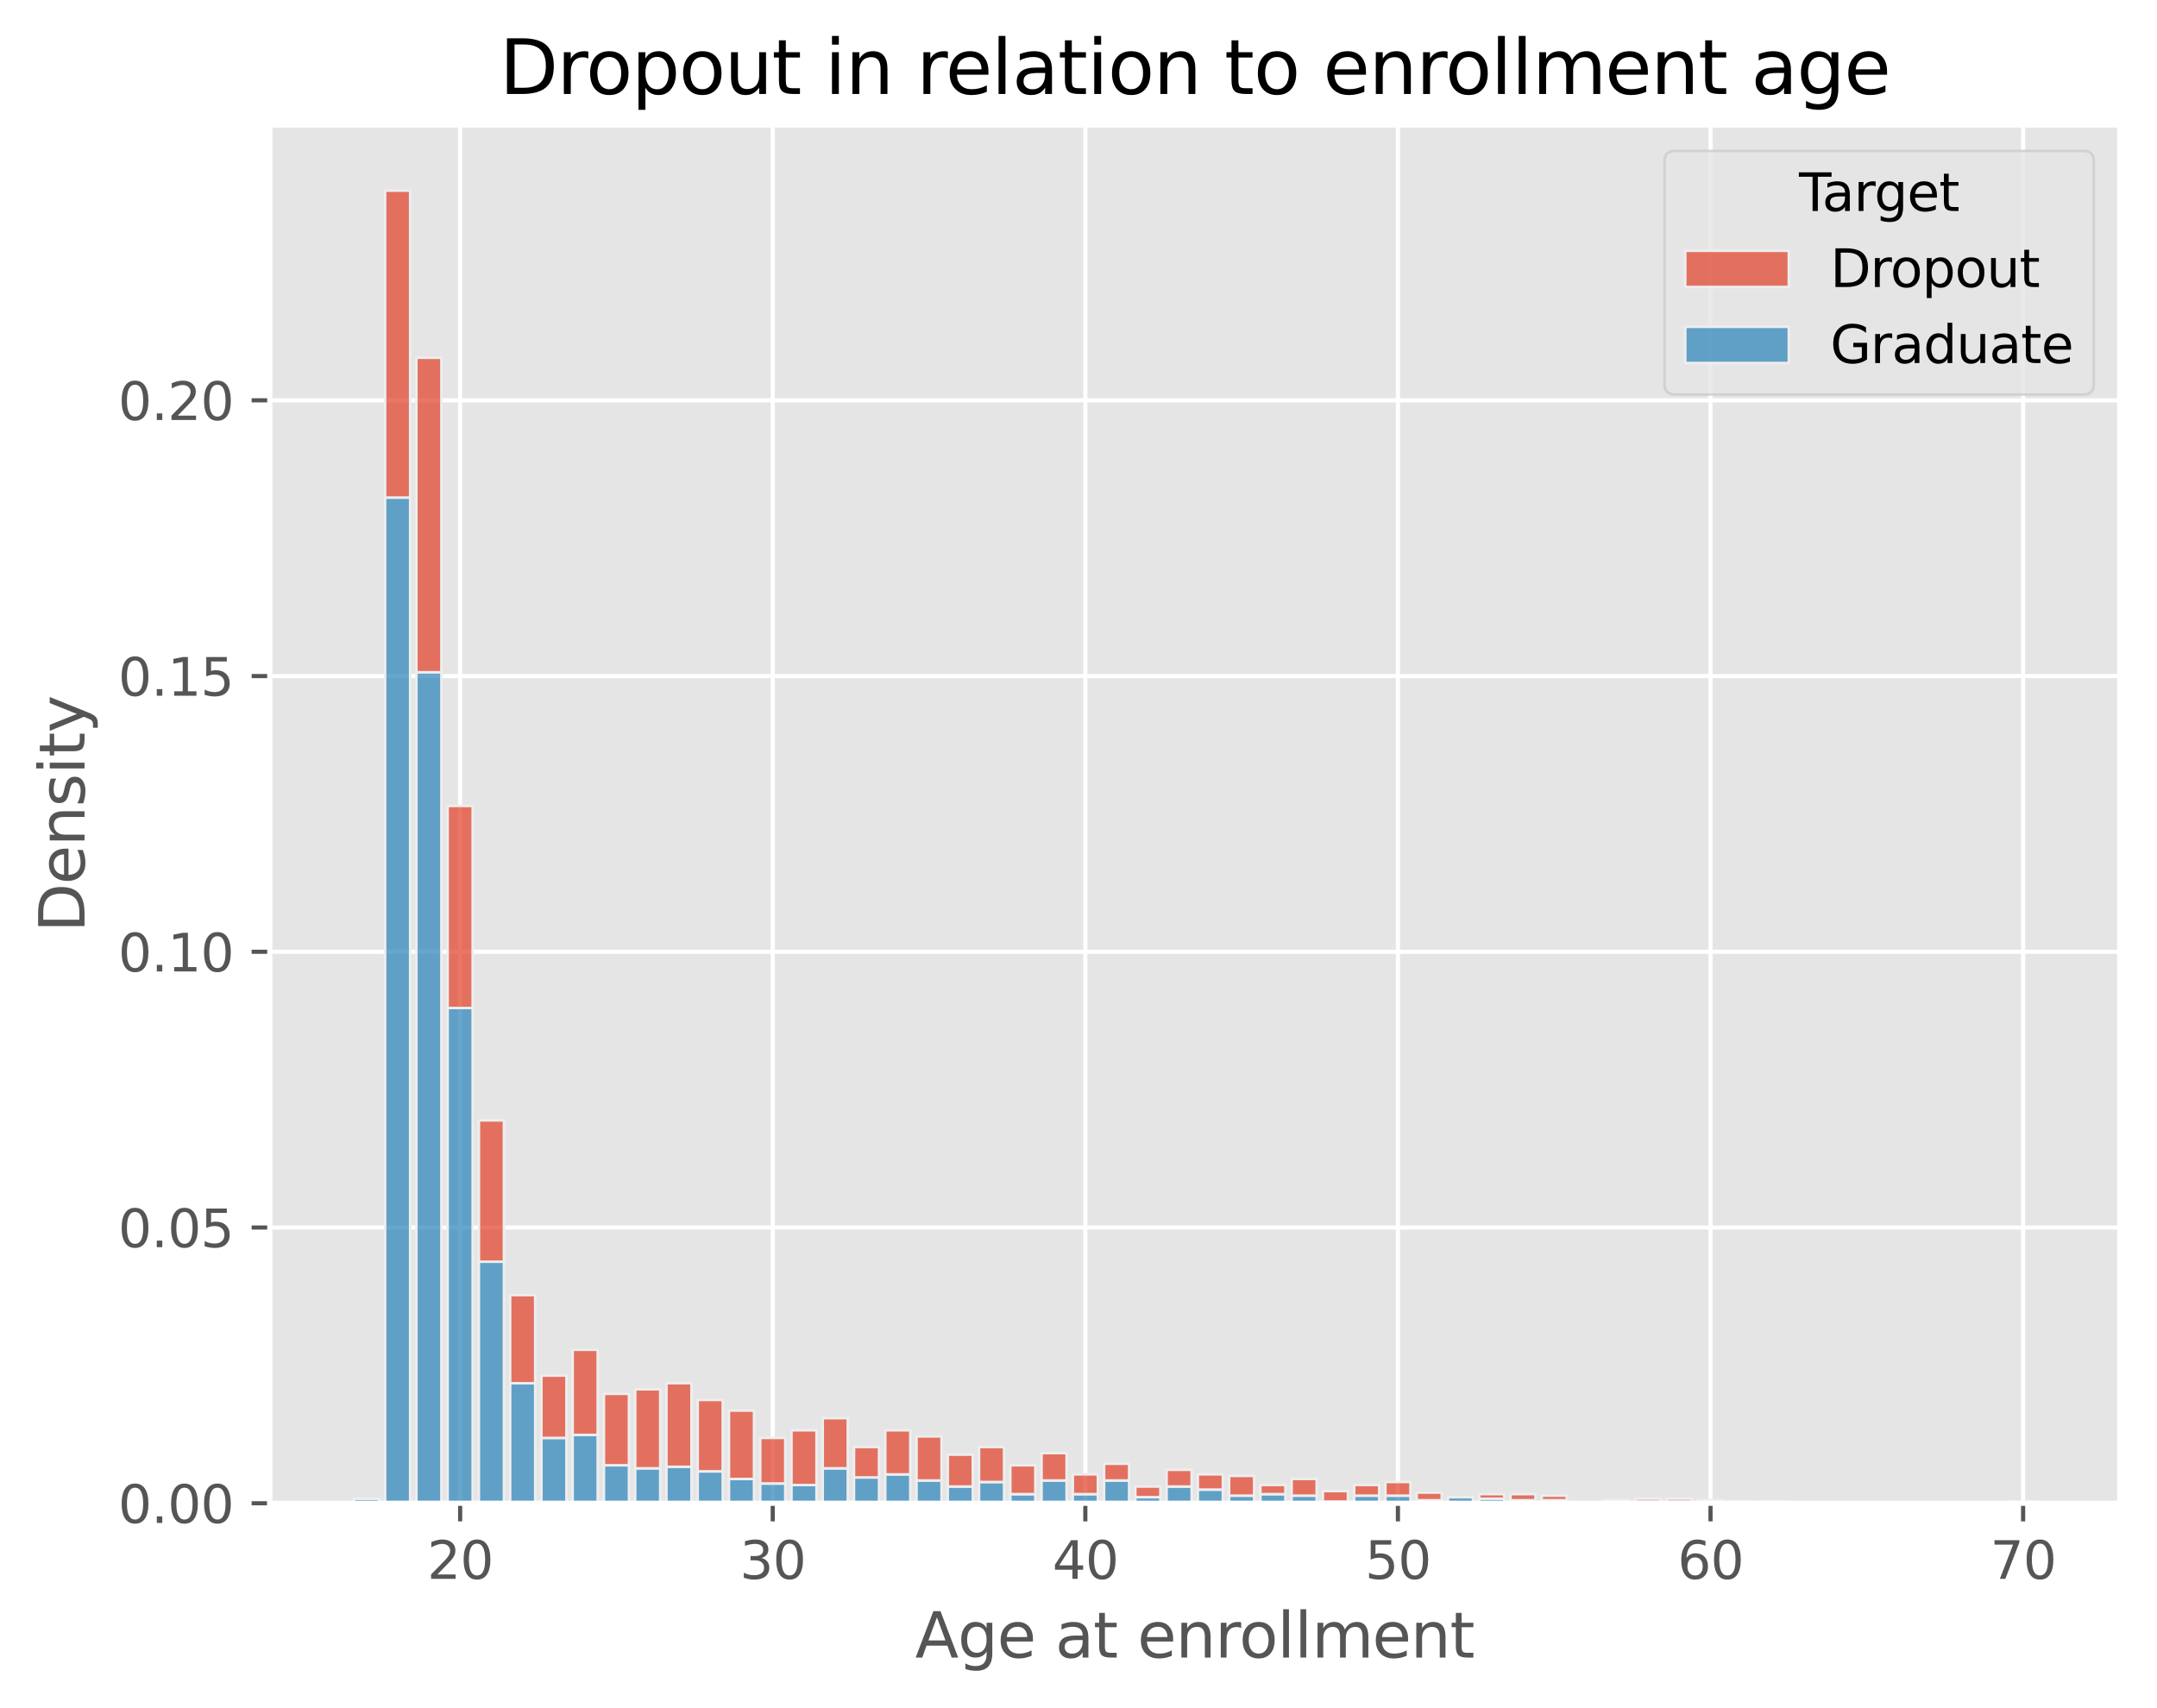 <?xml version="1.0" encoding="utf-8" standalone="no"?>
<!DOCTYPE svg PUBLIC "-//W3C//DTD SVG 1.1//EN"
  "http://www.w3.org/Graphics/SVG/1.1/DTD/svg11.dtd">
<svg xmlns:xlink="http://www.w3.org/1999/xlink" width="416.399pt" height="329.746pt" viewBox="0 0 416.399 329.746" xmlns="http://www.w3.org/2000/svg" version="1.1">
 <defs>
  <style type="text/css">*{stroke-linejoin: round; stroke-linecap: butt}</style>
 </defs>
 <g id="figure_1">
  <g id="patch_1">
   <path d="M 0 329.746 
L 416.399 329.746 
L 416.399 0 
L 0 0 
z
" style="fill: #ffffff"/>
  </g>
  <g id="axes_1">
   <g id="patch_2">
    <path d="M 52.079 290.254 
L 409.199 290.254 
L 409.199 24.142 
L 52.079 24.142 
z
" style="fill: #e5e5e5"/>
   </g>
   <g id="matplotlib.axis_1">
    <g id="xtick_1">
     <g id="line2d_1">
      <path d="M 88.829 290.254 
L 88.829 24.142 
" clip-path="url(#p901334a768)" style="fill: none; stroke: #ffffff; stroke-width: 0.8; stroke-linecap: square"/>
     </g>
     <g id="line2d_2">
      <defs>
       <path id="m10aee90bf0" d="M 0 0 
L 0 3.5 
" style="stroke: #555555; stroke-width: 0.8"/>
      </defs>
      <g>
       <use xlink:href="#m10aee90bf0" x="88.829" y="290.254" style="fill: #555555; stroke: #555555; stroke-width: 0.8"/>
      </g>
     </g>
     <g id="text_1">
      <!-- 20 -->
      <g style="fill: #555555" transform="translate(82.467 304.852)scale(0.1 -0.1)">
       <defs>
        <path id="DejaVuSans-32" d="M 1228 531 
L 3431 531 
L 3431 0 
L 469 0 
L 469 531 
Q 828 903 1448 1529 
Q 2069 2156 2228 2338 
Q 2531 2678 2651 2914 
Q 2772 3150 2772 3378 
Q 2772 3750 2511 3984 
Q 2250 4219 1831 4219 
Q 1534 4219 1204 4116 
Q 875 4013 500 3803 
L 500 4441 
Q 881 4594 1212 4672 
Q 1544 4750 1819 4750 
Q 2544 4750 2975 4387 
Q 3406 4025 3406 3419 
Q 3406 3131 3298 2873 
Q 3191 2616 2906 2266 
Q 2828 2175 2409 1742 
Q 1991 1309 1228 531 
z
" transform="scale(0.016)"/>
        <path id="DejaVuSans-30" d="M 2034 4250 
Q 1547 4250 1301 3770 
Q 1056 3291 1056 2328 
Q 1056 1369 1301 889 
Q 1547 409 2034 409 
Q 2525 409 2770 889 
Q 3016 1369 3016 2328 
Q 3016 3291 2770 3770 
Q 2525 4250 2034 4250 
z
M 2034 4750 
Q 2819 4750 3233 4129 
Q 3647 3509 3647 2328 
Q 3647 1150 3233 529 
Q 2819 -91 2034 -91 
Q 1250 -91 836 529 
Q 422 1150 422 2328 
Q 422 3509 836 4129 
Q 1250 4750 2034 4750 
z
" transform="scale(0.016)"/>
       </defs>
       <use xlink:href="#DejaVuSans-32"/>
       <use xlink:href="#DejaVuSans-30" x="63.623"/>
      </g>
     </g>
    </g>
    <g id="xtick_2">
     <g id="line2d_3">
      <path d="M 149.174 290.254 
L 149.174 24.142 
" clip-path="url(#p901334a768)" style="fill: none; stroke: #ffffff; stroke-width: 0.8; stroke-linecap: square"/>
     </g>
     <g id="line2d_4">
      <g>
       <use xlink:href="#m10aee90bf0" x="149.174" y="290.254" style="fill: #555555; stroke: #555555; stroke-width: 0.8"/>
      </g>
     </g>
     <g id="text_2">
      <!-- 30 -->
      <g style="fill: #555555" transform="translate(142.812 304.852)scale(0.1 -0.1)">
       <defs>
        <path id="DejaVuSans-33" d="M 2597 2516 
Q 3050 2419 3304 2112 
Q 3559 1806 3559 1356 
Q 3559 666 3084 287 
Q 2609 -91 1734 -91 
Q 1441 -91 1130 -33 
Q 819 25 488 141 
L 488 750 
Q 750 597 1062 519 
Q 1375 441 1716 441 
Q 2309 441 2620 675 
Q 2931 909 2931 1356 
Q 2931 1769 2642 2001 
Q 2353 2234 1838 2234 
L 1294 2234 
L 1294 2753 
L 1863 2753 
Q 2328 2753 2575 2939 
Q 2822 3125 2822 3475 
Q 2822 3834 2567 4026 
Q 2313 4219 1838 4219 
Q 1578 4219 1281 4162 
Q 984 4106 628 3988 
L 628 4550 
Q 988 4650 1302 4700 
Q 1616 4750 1894 4750 
Q 2613 4750 3031 4423 
Q 3450 4097 3450 3541 
Q 3450 3153 3228 2886 
Q 3006 2619 2597 2516 
z
" transform="scale(0.016)"/>
       </defs>
       <use xlink:href="#DejaVuSans-33"/>
       <use xlink:href="#DejaVuSans-30" x="63.623"/>
      </g>
     </g>
    </g>
    <g id="xtick_3">
     <g id="line2d_5">
      <path d="M 209.519 290.254 
L 209.519 24.142 
" clip-path="url(#p901334a768)" style="fill: none; stroke: #ffffff; stroke-width: 0.8; stroke-linecap: square"/>
     </g>
     <g id="line2d_6">
      <g>
       <use xlink:href="#m10aee90bf0" x="209.519" y="290.254" style="fill: #555555; stroke: #555555; stroke-width: 0.8"/>
      </g>
     </g>
     <g id="text_3">
      <!-- 40 -->
      <g style="fill: #555555" transform="translate(203.156 304.852)scale(0.1 -0.1)">
       <defs>
        <path id="DejaVuSans-34" d="M 2419 4116 
L 825 1625 
L 2419 1625 
L 2419 4116 
z
M 2253 4666 
L 3047 4666 
L 3047 1625 
L 3713 1625 
L 3713 1100 
L 3047 1100 
L 3047 0 
L 2419 0 
L 2419 1100 
L 313 1100 
L 313 1709 
L 2253 4666 
z
" transform="scale(0.016)"/>
       </defs>
       <use xlink:href="#DejaVuSans-34"/>
       <use xlink:href="#DejaVuSans-30" x="63.623"/>
      </g>
     </g>
    </g>
    <g id="xtick_4">
     <g id="line2d_7">
      <path d="M 269.863 290.254 
L 269.863 24.142 
" clip-path="url(#p901334a768)" style="fill: none; stroke: #ffffff; stroke-width: 0.8; stroke-linecap: square"/>
     </g>
     <g id="line2d_8">
      <g>
       <use xlink:href="#m10aee90bf0" x="269.863" y="290.254" style="fill: #555555; stroke: #555555; stroke-width: 0.8"/>
      </g>
     </g>
     <g id="text_4">
      <!-- 50 -->
      <g style="fill: #555555" transform="translate(263.501 304.852)scale(0.1 -0.1)">
       <defs>
        <path id="DejaVuSans-35" d="M 691 4666 
L 3169 4666 
L 3169 4134 
L 1269 4134 
L 1269 2991 
Q 1406 3038 1543 3061 
Q 1681 3084 1819 3084 
Q 2600 3084 3056 2656 
Q 3513 2228 3513 1497 
Q 3513 744 3044 326 
Q 2575 -91 1722 -91 
Q 1428 -91 1123 -41 
Q 819 9 494 109 
L 494 744 
Q 775 591 1075 516 
Q 1375 441 1709 441 
Q 2250 441 2565 725 
Q 2881 1009 2881 1497 
Q 2881 1984 2565 2268 
Q 2250 2553 1709 2553 
Q 1456 2553 1204 2497 
Q 953 2441 691 2322 
L 691 4666 
z
" transform="scale(0.016)"/>
       </defs>
       <use xlink:href="#DejaVuSans-35"/>
       <use xlink:href="#DejaVuSans-30" x="63.623"/>
      </g>
     </g>
    </g>
    <g id="xtick_5">
     <g id="line2d_9">
      <path d="M 330.208 290.254 
L 330.208 24.142 
" clip-path="url(#p901334a768)" style="fill: none; stroke: #ffffff; stroke-width: 0.8; stroke-linecap: square"/>
     </g>
     <g id="line2d_10">
      <g>
       <use xlink:href="#m10aee90bf0" x="330.208" y="290.254" style="fill: #555555; stroke: #555555; stroke-width: 0.8"/>
      </g>
     </g>
     <g id="text_5">
      <!-- 60 -->
      <g style="fill: #555555" transform="translate(323.846 304.852)scale(0.1 -0.1)">
       <defs>
        <path id="DejaVuSans-36" d="M 2113 2584 
Q 1688 2584 1439 2293 
Q 1191 2003 1191 1497 
Q 1191 994 1439 701 
Q 1688 409 2113 409 
Q 2538 409 2786 701 
Q 3034 994 3034 1497 
Q 3034 2003 2786 2293 
Q 2538 2584 2113 2584 
z
M 3366 4563 
L 3366 3988 
Q 3128 4100 2886 4159 
Q 2644 4219 2406 4219 
Q 1781 4219 1451 3797 
Q 1122 3375 1075 2522 
Q 1259 2794 1537 2939 
Q 1816 3084 2150 3084 
Q 2853 3084 3261 2657 
Q 3669 2231 3669 1497 
Q 3669 778 3244 343 
Q 2819 -91 2113 -91 
Q 1303 -91 875 529 
Q 447 1150 447 2328 
Q 447 3434 972 4092 
Q 1497 4750 2381 4750 
Q 2619 4750 2861 4703 
Q 3103 4656 3366 4563 
z
" transform="scale(0.016)"/>
       </defs>
       <use xlink:href="#DejaVuSans-36"/>
       <use xlink:href="#DejaVuSans-30" x="63.623"/>
      </g>
     </g>
    </g>
    <g id="xtick_6">
     <g id="line2d_11">
      <path d="M 390.553 290.254 
L 390.553 24.142 
" clip-path="url(#p901334a768)" style="fill: none; stroke: #ffffff; stroke-width: 0.8; stroke-linecap: square"/>
     </g>
     <g id="line2d_12">
      <g>
       <use xlink:href="#m10aee90bf0" x="390.553" y="290.254" style="fill: #555555; stroke: #555555; stroke-width: 0.8"/>
      </g>
     </g>
     <g id="text_6">
      <!-- 70 -->
      <g style="fill: #555555" transform="translate(384.19 304.852)scale(0.1 -0.1)">
       <defs>
        <path id="DejaVuSans-37" d="M 525 4666 
L 3525 4666 
L 3525 4397 
L 1831 0 
L 1172 0 
L 2766 4134 
L 525 4134 
L 525 4666 
z
" transform="scale(0.016)"/>
       </defs>
       <use xlink:href="#DejaVuSans-37"/>
       <use xlink:href="#DejaVuSans-30" x="63.623"/>
      </g>
     </g>
    </g>
    <g id="text_7">
     <!-- Age at enrollment -->
     <g style="fill: #555555" transform="translate(176.669 320.05)scale(0.12 -0.12)">
      <defs>
       <path id="DejaVuSans-41" d="M 2188 4044 
L 1331 1722 
L 3047 1722 
L 2188 4044 
z
M 1831 4666 
L 2547 4666 
L 4325 0 
L 3669 0 
L 3244 1197 
L 1141 1197 
L 716 0 
L 50 0 
L 1831 4666 
z
" transform="scale(0.016)"/>
       <path id="DejaVuSans-67" d="M 2906 1791 
Q 2906 2416 2648 2759 
Q 2391 3103 1925 3103 
Q 1463 3103 1205 2759 
Q 947 2416 947 1791 
Q 947 1169 1205 825 
Q 1463 481 1925 481 
Q 2391 481 2648 825 
Q 2906 1169 2906 1791 
z
M 3481 434 
Q 3481 -459 3084 -895 
Q 2688 -1331 1869 -1331 
Q 1566 -1331 1297 -1286 
Q 1028 -1241 775 -1147 
L 775 -588 
Q 1028 -725 1275 -790 
Q 1522 -856 1778 -856 
Q 2344 -856 2625 -561 
Q 2906 -266 2906 331 
L 2906 616 
Q 2728 306 2450 153 
Q 2172 0 1784 0 
Q 1141 0 747 490 
Q 353 981 353 1791 
Q 353 2603 747 3093 
Q 1141 3584 1784 3584 
Q 2172 3584 2450 3431 
Q 2728 3278 2906 2969 
L 2906 3500 
L 3481 3500 
L 3481 434 
z
" transform="scale(0.016)"/>
       <path id="DejaVuSans-65" d="M 3597 1894 
L 3597 1613 
L 953 1613 
Q 991 1019 1311 708 
Q 1631 397 2203 397 
Q 2534 397 2845 478 
Q 3156 559 3463 722 
L 3463 178 
Q 3153 47 2828 -22 
Q 2503 -91 2169 -91 
Q 1331 -91 842 396 
Q 353 884 353 1716 
Q 353 2575 817 3079 
Q 1281 3584 2069 3584 
Q 2775 3584 3186 3129 
Q 3597 2675 3597 1894 
z
M 3022 2063 
Q 3016 2534 2758 2815 
Q 2500 3097 2075 3097 
Q 1594 3097 1305 2825 
Q 1016 2553 972 2059 
L 3022 2063 
z
" transform="scale(0.016)"/>
       <path id="DejaVuSans-20" transform="scale(0.016)"/>
       <path id="DejaVuSans-61" d="M 2194 1759 
Q 1497 1759 1228 1600 
Q 959 1441 959 1056 
Q 959 750 1161 570 
Q 1363 391 1709 391 
Q 2188 391 2477 730 
Q 2766 1069 2766 1631 
L 2766 1759 
L 2194 1759 
z
M 3341 1997 
L 3341 0 
L 2766 0 
L 2766 531 
Q 2569 213 2275 61 
Q 1981 -91 1556 -91 
Q 1019 -91 701 211 
Q 384 513 384 1019 
Q 384 1609 779 1909 
Q 1175 2209 1959 2209 
L 2766 2209 
L 2766 2266 
Q 2766 2663 2505 2880 
Q 2244 3097 1772 3097 
Q 1472 3097 1187 3025 
Q 903 2953 641 2809 
L 641 3341 
Q 956 3463 1253 3523 
Q 1550 3584 1831 3584 
Q 2591 3584 2966 3190 
Q 3341 2797 3341 1997 
z
" transform="scale(0.016)"/>
       <path id="DejaVuSans-74" d="M 1172 4494 
L 1172 3500 
L 2356 3500 
L 2356 3053 
L 1172 3053 
L 1172 1153 
Q 1172 725 1289 603 
Q 1406 481 1766 481 
L 2356 481 
L 2356 0 
L 1766 0 
Q 1100 0 847 248 
Q 594 497 594 1153 
L 594 3053 
L 172 3053 
L 172 3500 
L 594 3500 
L 594 4494 
L 1172 4494 
z
" transform="scale(0.016)"/>
       <path id="DejaVuSans-6e" d="M 3513 2113 
L 3513 0 
L 2938 0 
L 2938 2094 
Q 2938 2591 2744 2837 
Q 2550 3084 2163 3084 
Q 1697 3084 1428 2787 
Q 1159 2491 1159 1978 
L 1159 0 
L 581 0 
L 581 3500 
L 1159 3500 
L 1159 2956 
Q 1366 3272 1645 3428 
Q 1925 3584 2291 3584 
Q 2894 3584 3203 3211 
Q 3513 2838 3513 2113 
z
" transform="scale(0.016)"/>
       <path id="DejaVuSans-72" d="M 2631 2963 
Q 2534 3019 2420 3045 
Q 2306 3072 2169 3072 
Q 1681 3072 1420 2755 
Q 1159 2438 1159 1844 
L 1159 0 
L 581 0 
L 581 3500 
L 1159 3500 
L 1159 2956 
Q 1341 3275 1631 3429 
Q 1922 3584 2338 3584 
Q 2397 3584 2469 3576 
Q 2541 3569 2628 3553 
L 2631 2963 
z
" transform="scale(0.016)"/>
       <path id="DejaVuSans-6f" d="M 1959 3097 
Q 1497 3097 1228 2736 
Q 959 2375 959 1747 
Q 959 1119 1226 758 
Q 1494 397 1959 397 
Q 2419 397 2687 759 
Q 2956 1122 2956 1747 
Q 2956 2369 2687 2733 
Q 2419 3097 1959 3097 
z
M 1959 3584 
Q 2709 3584 3137 3096 
Q 3566 2609 3566 1747 
Q 3566 888 3137 398 
Q 2709 -91 1959 -91 
Q 1206 -91 779 398 
Q 353 888 353 1747 
Q 353 2609 779 3096 
Q 1206 3584 1959 3584 
z
" transform="scale(0.016)"/>
       <path id="DejaVuSans-6c" d="M 603 4863 
L 1178 4863 
L 1178 0 
L 603 0 
L 603 4863 
z
" transform="scale(0.016)"/>
       <path id="DejaVuSans-6d" d="M 3328 2828 
Q 3544 3216 3844 3400 
Q 4144 3584 4550 3584 
Q 5097 3584 5394 3201 
Q 5691 2819 5691 2113 
L 5691 0 
L 5113 0 
L 5113 2094 
Q 5113 2597 4934 2840 
Q 4756 3084 4391 3084 
Q 3944 3084 3684 2787 
Q 3425 2491 3425 1978 
L 3425 0 
L 2847 0 
L 2847 2094 
Q 2847 2600 2669 2842 
Q 2491 3084 2119 3084 
Q 1678 3084 1418 2786 
Q 1159 2488 1159 1978 
L 1159 0 
L 581 0 
L 581 3500 
L 1159 3500 
L 1159 2956 
Q 1356 3278 1631 3431 
Q 1906 3584 2284 3584 
Q 2666 3584 2933 3390 
Q 3200 3197 3328 2828 
z
" transform="scale(0.016)"/>
      </defs>
      <use xlink:href="#DejaVuSans-41"/>
      <use xlink:href="#DejaVuSans-67" x="68.408"/>
      <use xlink:href="#DejaVuSans-65" x="131.885"/>
      <use xlink:href="#DejaVuSans-20" x="193.408"/>
      <use xlink:href="#DejaVuSans-61" x="225.195"/>
      <use xlink:href="#DejaVuSans-74" x="286.475"/>
      <use xlink:href="#DejaVuSans-20" x="325.684"/>
      <use xlink:href="#DejaVuSans-65" x="357.471"/>
      <use xlink:href="#DejaVuSans-6e" x="418.994"/>
      <use xlink:href="#DejaVuSans-72" x="482.373"/>
      <use xlink:href="#DejaVuSans-6f" x="521.236"/>
      <use xlink:href="#DejaVuSans-6c" x="582.418"/>
      <use xlink:href="#DejaVuSans-6c" x="610.201"/>
      <use xlink:href="#DejaVuSans-6d" x="637.984"/>
      <use xlink:href="#DejaVuSans-65" x="735.396"/>
      <use xlink:href="#DejaVuSans-6e" x="796.92"/>
      <use xlink:href="#DejaVuSans-74" x="860.299"/>
     </g>
    </g>
   </g>
   <g id="matplotlib.axis_2">
    <g id="ytick_1">
     <g id="line2d_13">
      <path d="M 52.079 290.254 
L 409.199 290.254 
" clip-path="url(#p901334a768)" style="fill: none; stroke: #ffffff; stroke-width: 0.8; stroke-linecap: square"/>
     </g>
     <g id="line2d_14">
      <defs>
       <path id="m5069757f8d" d="M 0 0 
L -3.5 0 
" style="stroke: #555555; stroke-width: 0.8"/>
      </defs>
      <g>
       <use xlink:href="#m5069757f8d" x="52.079" y="290.254" style="fill: #555555; stroke: #555555; stroke-width: 0.8"/>
      </g>
     </g>
     <g id="text_8">
      <!-- 0.00 -->
      <g style="fill: #555555" transform="translate(22.814 294.053)scale(0.1 -0.1)">
       <defs>
        <path id="DejaVuSans-2e" d="M 684 794 
L 1344 794 
L 1344 0 
L 684 0 
L 684 794 
z
" transform="scale(0.016)"/>
       </defs>
       <use xlink:href="#DejaVuSans-30"/>
       <use xlink:href="#DejaVuSans-2e" x="63.623"/>
       <use xlink:href="#DejaVuSans-30" x="95.41"/>
       <use xlink:href="#DejaVuSans-30" x="159.033"/>
      </g>
     </g>
    </g>
    <g id="ytick_2">
     <g id="line2d_15">
      <path d="M 52.079 237.014 
L 409.199 237.014 
" clip-path="url(#p901334a768)" style="fill: none; stroke: #ffffff; stroke-width: 0.8; stroke-linecap: square"/>
     </g>
     <g id="line2d_16">
      <g>
       <use xlink:href="#m5069757f8d" x="52.079" y="237.014" style="fill: #555555; stroke: #555555; stroke-width: 0.8"/>
      </g>
     </g>
     <g id="text_9">
      <!-- 0.05 -->
      <g style="fill: #555555" transform="translate(22.814 240.813)scale(0.1 -0.1)">
       <use xlink:href="#DejaVuSans-30"/>
       <use xlink:href="#DejaVuSans-2e" x="63.623"/>
       <use xlink:href="#DejaVuSans-30" x="95.41"/>
       <use xlink:href="#DejaVuSans-35" x="159.033"/>
      </g>
     </g>
    </g>
    <g id="ytick_3">
     <g id="line2d_17">
      <path d="M 52.079 183.774 
L 409.199 183.774 
" clip-path="url(#p901334a768)" style="fill: none; stroke: #ffffff; stroke-width: 0.8; stroke-linecap: square"/>
     </g>
     <g id="line2d_18">
      <g>
       <use xlink:href="#m5069757f8d" x="52.079" y="183.774" style="fill: #555555; stroke: #555555; stroke-width: 0.8"/>
      </g>
     </g>
     <g id="text_10">
      <!-- 0.10 -->
      <g style="fill: #555555" transform="translate(22.814 187.573)scale(0.1 -0.1)">
       <defs>
        <path id="DejaVuSans-31" d="M 794 531 
L 1825 531 
L 1825 4091 
L 703 3866 
L 703 4441 
L 1819 4666 
L 2450 4666 
L 2450 531 
L 3481 531 
L 3481 0 
L 794 0 
L 794 531 
z
" transform="scale(0.016)"/>
       </defs>
       <use xlink:href="#DejaVuSans-30"/>
       <use xlink:href="#DejaVuSans-2e" x="63.623"/>
       <use xlink:href="#DejaVuSans-31" x="95.41"/>
       <use xlink:href="#DejaVuSans-30" x="159.033"/>
      </g>
     </g>
    </g>
    <g id="ytick_4">
     <g id="line2d_19">
      <path d="M 52.079 130.534 
L 409.199 130.534 
" clip-path="url(#p901334a768)" style="fill: none; stroke: #ffffff; stroke-width: 0.8; stroke-linecap: square"/>
     </g>
     <g id="line2d_20">
      <g>
       <use xlink:href="#m5069757f8d" x="52.079" y="130.534" style="fill: #555555; stroke: #555555; stroke-width: 0.8"/>
      </g>
     </g>
     <g id="text_11">
      <!-- 0.15 -->
      <g style="fill: #555555" transform="translate(22.814 134.333)scale(0.1 -0.1)">
       <use xlink:href="#DejaVuSans-30"/>
       <use xlink:href="#DejaVuSans-2e" x="63.623"/>
       <use xlink:href="#DejaVuSans-31" x="95.41"/>
       <use xlink:href="#DejaVuSans-35" x="159.033"/>
      </g>
     </g>
    </g>
    <g id="ytick_5">
     <g id="line2d_21">
      <path d="M 52.079 77.294 
L 409.199 77.294 
" clip-path="url(#p901334a768)" style="fill: none; stroke: #ffffff; stroke-width: 0.8; stroke-linecap: square"/>
     </g>
     <g id="line2d_22">
      <g>
       <use xlink:href="#m5069757f8d" x="52.079" y="77.294" style="fill: #555555; stroke: #555555; stroke-width: 0.8"/>
      </g>
     </g>
     <g id="text_12">
      <!-- 0.20 -->
      <g style="fill: #555555" transform="translate(22.814 81.093)scale(0.1 -0.1)">
       <use xlink:href="#DejaVuSans-30"/>
       <use xlink:href="#DejaVuSans-2e" x="63.623"/>
       <use xlink:href="#DejaVuSans-32" x="95.41"/>
       <use xlink:href="#DejaVuSans-30" x="159.033"/>
      </g>
     </g>
    </g>
    <g id="text_13">
     <!-- Density -->
     <g style="fill: #555555" transform="translate(16.318 180.008)rotate(-90)scale(0.12 -0.12)">
      <defs>
       <path id="DejaVuSans-44" d="M 1259 4147 
L 1259 519 
L 2022 519 
Q 2988 519 3436 956 
Q 3884 1394 3884 2338 
Q 3884 3275 3436 3711 
Q 2988 4147 2022 4147 
L 1259 4147 
z
M 628 4666 
L 1925 4666 
Q 3281 4666 3915 4102 
Q 4550 3538 4550 2338 
Q 4550 1131 3912 565 
Q 3275 0 1925 0 
L 628 0 
L 628 4666 
z
" transform="scale(0.016)"/>
       <path id="DejaVuSans-73" d="M 2834 3397 
L 2834 2853 
Q 2591 2978 2328 3040 
Q 2066 3103 1784 3103 
Q 1356 3103 1142 2972 
Q 928 2841 928 2578 
Q 928 2378 1081 2264 
Q 1234 2150 1697 2047 
L 1894 2003 
Q 2506 1872 2764 1633 
Q 3022 1394 3022 966 
Q 3022 478 2636 193 
Q 2250 -91 1575 -91 
Q 1294 -91 989 -36 
Q 684 19 347 128 
L 347 722 
Q 666 556 975 473 
Q 1284 391 1588 391 
Q 1994 391 2212 530 
Q 2431 669 2431 922 
Q 2431 1156 2273 1281 
Q 2116 1406 1581 1522 
L 1381 1569 
Q 847 1681 609 1914 
Q 372 2147 372 2553 
Q 372 3047 722 3315 
Q 1072 3584 1716 3584 
Q 2034 3584 2315 3537 
Q 2597 3491 2834 3397 
z
" transform="scale(0.016)"/>
       <path id="DejaVuSans-69" d="M 603 3500 
L 1178 3500 
L 1178 0 
L 603 0 
L 603 3500 
z
M 603 4863 
L 1178 4863 
L 1178 4134 
L 603 4134 
L 603 4863 
z
" transform="scale(0.016)"/>
       <path id="DejaVuSans-79" d="M 2059 -325 
Q 1816 -950 1584 -1140 
Q 1353 -1331 966 -1331 
L 506 -1331 
L 506 -850 
L 844 -850 
Q 1081 -850 1212 -737 
Q 1344 -625 1503 -206 
L 1606 56 
L 191 3500 
L 800 3500 
L 1894 763 
L 2988 3500 
L 3597 3500 
L 2059 -325 
z
" transform="scale(0.016)"/>
      </defs>
      <use xlink:href="#DejaVuSans-44"/>
      <use xlink:href="#DejaVuSans-65" x="77.002"/>
      <use xlink:href="#DejaVuSans-6e" x="138.525"/>
      <use xlink:href="#DejaVuSans-73" x="201.904"/>
      <use xlink:href="#DejaVuSans-69" x="254.004"/>
      <use xlink:href="#DejaVuSans-74" x="281.787"/>
      <use xlink:href="#DejaVuSans-79" x="320.996"/>
     </g>
    </g>
   </g>
   <g id="patch_3">
    <path d="M 68.312 290.254 
L 73.14 290.254 
L 73.14 289.374 
L 68.312 289.374 
z
" clip-path="url(#p901334a768)" style="fill: #348abd; fill-opacity: 0.75; stroke: #eeeeee; stroke-width: 0.483; stroke-linejoin: miter"/>
   </g>
   <g id="patch_4">
    <path d="M 74.347 290.254 
L 79.174 290.254 
L 79.174 96.067 
L 74.347 96.067 
z
" clip-path="url(#p901334a768)" style="fill: #348abd; fill-opacity: 0.75; stroke: #eeeeee; stroke-width: 0.483; stroke-linejoin: miter"/>
   </g>
   <g id="patch_5">
    <path d="M 80.381 290.254 
L 85.209 290.254 
L 85.209 129.8 
L 80.381 129.8 
z
" clip-path="url(#p901334a768)" style="fill: #348abd; fill-opacity: 0.75; stroke: #eeeeee; stroke-width: 0.483; stroke-linejoin: miter"/>
   </g>
   <g id="patch_6">
    <path d="M 86.416 290.254 
L 91.243 290.254 
L 91.243 194.627 
L 86.416 194.627 
z
" clip-path="url(#p901334a768)" style="fill: #348abd; fill-opacity: 0.75; stroke: #eeeeee; stroke-width: 0.483; stroke-linejoin: miter"/>
   </g>
   <g id="patch_7">
    <path d="M 92.45 290.254 
L 97.278 290.254 
L 97.278 243.614 
L 92.45 243.614 
z
" clip-path="url(#p901334a768)" style="fill: #348abd; fill-opacity: 0.75; stroke: #eeeeee; stroke-width: 0.483; stroke-linejoin: miter"/>
   </g>
   <g id="patch_8">
    <path d="M 98.484 290.254 
L 103.312 290.254 
L 103.312 267.08 
L 98.484 267.08 
z
" clip-path="url(#p901334a768)" style="fill: #348abd; fill-opacity: 0.75; stroke: #eeeeee; stroke-width: 0.483; stroke-linejoin: miter"/>
   </g>
   <g id="patch_9">
    <path d="M 104.519 290.254 
L 109.347 290.254 
L 109.347 277.64 
L 104.519 277.64 
z
" clip-path="url(#p901334a768)" style="fill: #348abd; fill-opacity: 0.75; stroke: #eeeeee; stroke-width: 0.483; stroke-linejoin: miter"/>
   </g>
   <g id="patch_10">
    <path d="M 110.553 290.254 
L 115.381 290.254 
L 115.381 277.054 
L 110.553 277.054 
z
" clip-path="url(#p901334a768)" style="fill: #348abd; fill-opacity: 0.75; stroke: #eeeeee; stroke-width: 0.483; stroke-linejoin: miter"/>
   </g>
   <g id="patch_11">
    <path d="M 116.588 290.254 
L 121.415 290.254 
L 121.415 282.92 
L 116.588 282.92 
z
" clip-path="url(#p901334a768)" style="fill: #348abd; fill-opacity: 0.75; stroke: #eeeeee; stroke-width: 0.483; stroke-linejoin: miter"/>
   </g>
   <g id="patch_12">
    <path d="M 122.622 290.254 
L 127.45 290.254 
L 127.45 283.507 
L 122.622 283.507 
z
" clip-path="url(#p901334a768)" style="fill: #348abd; fill-opacity: 0.75; stroke: #eeeeee; stroke-width: 0.483; stroke-linejoin: miter"/>
   </g>
   <g id="patch_13">
    <path d="M 128.657 290.254 
L 133.484 290.254 
L 133.484 283.214 
L 128.657 283.214 
z
" clip-path="url(#p901334a768)" style="fill: #348abd; fill-opacity: 0.75; stroke: #eeeeee; stroke-width: 0.483; stroke-linejoin: miter"/>
   </g>
   <g id="patch_14">
    <path d="M 134.691 290.254 
L 139.519 290.254 
L 139.519 284.094 
L 134.691 284.094 
z
" clip-path="url(#p901334a768)" style="fill: #348abd; fill-opacity: 0.75; stroke: #eeeeee; stroke-width: 0.483; stroke-linejoin: miter"/>
   </g>
   <g id="patch_15">
    <path d="M 140.726 290.254 
L 145.553 290.254 
L 145.553 285.56 
L 140.726 285.56 
z
" clip-path="url(#p901334a768)" style="fill: #348abd; fill-opacity: 0.75; stroke: #eeeeee; stroke-width: 0.483; stroke-linejoin: miter"/>
   </g>
   <g id="patch_16">
    <path d="M 146.76 290.254 
L 151.588 290.254 
L 151.588 286.44 
L 146.76 286.44 
z
" clip-path="url(#p901334a768)" style="fill: #348abd; fill-opacity: 0.75; stroke: #eeeeee; stroke-width: 0.483; stroke-linejoin: miter"/>
   </g>
   <g id="patch_17">
    <path d="M 152.795 290.254 
L 157.622 290.254 
L 157.622 286.734 
L 152.795 286.734 
z
" clip-path="url(#p901334a768)" style="fill: #348abd; fill-opacity: 0.75; stroke: #eeeeee; stroke-width: 0.483; stroke-linejoin: miter"/>
   </g>
   <g id="patch_18">
    <path d="M 158.829 290.254 
L 163.657 290.254 
L 163.657 283.507 
L 158.829 283.507 
z
" clip-path="url(#p901334a768)" style="fill: #348abd; fill-opacity: 0.75; stroke: #eeeeee; stroke-width: 0.483; stroke-linejoin: miter"/>
   </g>
   <g id="patch_19">
    <path d="M 164.864 290.254 
L 169.691 290.254 
L 169.691 285.267 
L 164.864 285.267 
z
" clip-path="url(#p901334a768)" style="fill: #348abd; fill-opacity: 0.75; stroke: #eeeeee; stroke-width: 0.483; stroke-linejoin: miter"/>
   </g>
   <g id="patch_20">
    <path d="M 170.898 290.254 
L 175.726 290.254 
L 175.726 284.68 
L 170.898 284.68 
z
" clip-path="url(#p901334a768)" style="fill: #348abd; fill-opacity: 0.75; stroke: #eeeeee; stroke-width: 0.483; stroke-linejoin: miter"/>
   </g>
   <g id="patch_21">
    <path d="M 176.933 290.254 
L 181.76 290.254 
L 181.76 285.854 
L 176.933 285.854 
z
" clip-path="url(#p901334a768)" style="fill: #348abd; fill-opacity: 0.75; stroke: #eeeeee; stroke-width: 0.483; stroke-linejoin: miter"/>
   </g>
   <g id="patch_22">
    <path d="M 182.967 290.254 
L 187.795 290.254 
L 187.795 287.027 
L 182.967 287.027 
z
" clip-path="url(#p901334a768)" style="fill: #348abd; fill-opacity: 0.75; stroke: #eeeeee; stroke-width: 0.483; stroke-linejoin: miter"/>
   </g>
   <g id="patch_23">
    <path d="M 189.002 290.254 
L 193.829 290.254 
L 193.829 286.147 
L 189.002 286.147 
z
" clip-path="url(#p901334a768)" style="fill: #348abd; fill-opacity: 0.75; stroke: #eeeeee; stroke-width: 0.483; stroke-linejoin: miter"/>
   </g>
   <g id="patch_24">
    <path d="M 195.036 290.254 
L 199.864 290.254 
L 199.864 288.494 
L 195.036 288.494 
z
" clip-path="url(#p901334a768)" style="fill: #348abd; fill-opacity: 0.75; stroke: #eeeeee; stroke-width: 0.483; stroke-linejoin: miter"/>
   </g>
   <g id="patch_25">
    <path d="M 201.07 290.254 
L 205.898 290.254 
L 205.898 285.854 
L 201.07 285.854 
z
" clip-path="url(#p901334a768)" style="fill: #348abd; fill-opacity: 0.75; stroke: #eeeeee; stroke-width: 0.483; stroke-linejoin: miter"/>
   </g>
   <g id="patch_26">
    <path d="M 207.105 290.254 
L 211.933 290.254 
L 211.933 288.494 
L 207.105 288.494 
z
" clip-path="url(#p901334a768)" style="fill: #348abd; fill-opacity: 0.75; stroke: #eeeeee; stroke-width: 0.483; stroke-linejoin: miter"/>
   </g>
   <g id="patch_27">
    <path d="M 213.139 290.254 
L 217.967 290.254 
L 217.967 285.854 
L 213.139 285.854 
z
" clip-path="url(#p901334a768)" style="fill: #348abd; fill-opacity: 0.75; stroke: #eeeeee; stroke-width: 0.483; stroke-linejoin: miter"/>
   </g>
   <g id="patch_28">
    <path d="M 219.174 290.254 
L 224.001 290.254 
L 224.001 289.08 
L 219.174 289.08 
z
" clip-path="url(#p901334a768)" style="fill: #348abd; fill-opacity: 0.75; stroke: #eeeeee; stroke-width: 0.483; stroke-linejoin: miter"/>
   </g>
   <g id="patch_29">
    <path d="M 225.208 290.254 
L 230.036 290.254 
L 230.036 287.027 
L 225.208 287.027 
z
" clip-path="url(#p901334a768)" style="fill: #348abd; fill-opacity: 0.75; stroke: #eeeeee; stroke-width: 0.483; stroke-linejoin: miter"/>
   </g>
   <g id="patch_30">
    <path d="M 231.243 290.254 
L 236.07 290.254 
L 236.07 287.614 
L 231.243 287.614 
z
" clip-path="url(#p901334a768)" style="fill: #348abd; fill-opacity: 0.75; stroke: #eeeeee; stroke-width: 0.483; stroke-linejoin: miter"/>
   </g>
   <g id="patch_31">
    <path d="M 237.277 290.254 
L 242.105 290.254 
L 242.105 288.787 
L 237.277 288.787 
z
" clip-path="url(#p901334a768)" style="fill: #348abd; fill-opacity: 0.75; stroke: #eeeeee; stroke-width: 0.483; stroke-linejoin: miter"/>
   </g>
   <g id="patch_32">
    <path d="M 243.312 290.254 
L 248.139 290.254 
L 248.139 288.494 
L 243.312 288.494 
z
" clip-path="url(#p901334a768)" style="fill: #348abd; fill-opacity: 0.75; stroke: #eeeeee; stroke-width: 0.483; stroke-linejoin: miter"/>
   </g>
   <g id="patch_33">
    <path d="M 249.346 290.254 
L 254.174 290.254 
L 254.174 288.787 
L 249.346 288.787 
z
" clip-path="url(#p901334a768)" style="fill: #348abd; fill-opacity: 0.75; stroke: #eeeeee; stroke-width: 0.483; stroke-linejoin: miter"/>
   </g>
   <g id="patch_34">
    <path d="M 255.381 290.254 
L 260.208 290.254 
L 260.208 289.96 
L 255.381 289.96 
z
" clip-path="url(#p901334a768)" style="fill: #348abd; fill-opacity: 0.75; stroke: #eeeeee; stroke-width: 0.483; stroke-linejoin: miter"/>
   </g>
   <g id="patch_35">
    <path d="M 261.415 290.254 
L 266.243 290.254 
L 266.243 288.787 
L 261.415 288.787 
z
" clip-path="url(#p901334a768)" style="fill: #348abd; fill-opacity: 0.75; stroke: #eeeeee; stroke-width: 0.483; stroke-linejoin: miter"/>
   </g>
   <g id="patch_36">
    <path d="M 267.45 290.254 
L 272.277 290.254 
L 272.277 288.787 
L 267.45 288.787 
z
" clip-path="url(#p901334a768)" style="fill: #348abd; fill-opacity: 0.75; stroke: #eeeeee; stroke-width: 0.483; stroke-linejoin: miter"/>
   </g>
   <g id="patch_37">
    <path d="M 273.484 290.254 
L 278.312 290.254 
L 278.312 289.667 
L 273.484 289.667 
z
" clip-path="url(#p901334a768)" style="fill: #348abd; fill-opacity: 0.75; stroke: #eeeeee; stroke-width: 0.483; stroke-linejoin: miter"/>
   </g>
   <g id="patch_38">
    <path d="M 279.519 290.254 
L 284.346 290.254 
L 284.346 289.08 
L 279.519 289.08 
z
" clip-path="url(#p901334a768)" style="fill: #348abd; fill-opacity: 0.75; stroke: #eeeeee; stroke-width: 0.483; stroke-linejoin: miter"/>
   </g>
   <g id="patch_39">
    <path d="M 285.553 290.254 
L 290.381 290.254 
L 290.381 289.374 
L 285.553 289.374 
z
" clip-path="url(#p901334a768)" style="fill: #348abd; fill-opacity: 0.75; stroke: #eeeeee; stroke-width: 0.483; stroke-linejoin: miter"/>
   </g>
   <g id="patch_40">
    <path d="M 291.588 290.254 
L 296.415 290.254 
L 296.415 289.667 
L 291.588 289.667 
z
" clip-path="url(#p901334a768)" style="fill: #348abd; fill-opacity: 0.75; stroke: #eeeeee; stroke-width: 0.483; stroke-linejoin: miter"/>
   </g>
   <g id="patch_41">
    <path d="M 297.622 290.254 
L 302.45 290.254 
L 302.45 289.667 
L 297.622 289.667 
z
" clip-path="url(#p901334a768)" style="fill: #348abd; fill-opacity: 0.75; stroke: #eeeeee; stroke-width: 0.483; stroke-linejoin: miter"/>
   </g>
   <g id="patch_42">
    <path d="M 303.656 290.254 
L 308.484 290.254 
L 308.484 290.254 
L 303.656 290.254 
z
" clip-path="url(#p901334a768)" style="fill: #348abd; fill-opacity: 0.75; stroke: #eeeeee; stroke-width: 0.483; stroke-linejoin: miter"/>
   </g>
   <g id="patch_43">
    <path d="M 309.691 290.254 
L 314.519 290.254 
L 314.519 289.96 
L 309.691 289.96 
z
" clip-path="url(#p901334a768)" style="fill: #348abd; fill-opacity: 0.75; stroke: #eeeeee; stroke-width: 0.483; stroke-linejoin: miter"/>
   </g>
   <g id="patch_44">
    <path d="M 315.725 290.254 
L 320.553 290.254 
L 320.553 289.96 
L 315.725 289.96 
z
" clip-path="url(#p901334a768)" style="fill: #348abd; fill-opacity: 0.75; stroke: #eeeeee; stroke-width: 0.483; stroke-linejoin: miter"/>
   </g>
   <g id="patch_45">
    <path d="M 321.76 290.254 
L 326.587 290.254 
L 326.587 289.96 
L 321.76 289.96 
z
" clip-path="url(#p901334a768)" style="fill: #348abd; fill-opacity: 0.75; stroke: #eeeeee; stroke-width: 0.483; stroke-linejoin: miter"/>
   </g>
   <g id="patch_46">
    <path d="M 327.794 290.254 
L 332.622 290.254 
L 332.622 289.667 
L 327.794 289.667 
z
" clip-path="url(#p901334a768)" style="fill: #348abd; fill-opacity: 0.75; stroke: #eeeeee; stroke-width: 0.483; stroke-linejoin: miter"/>
   </g>
   <g id="patch_47">
    <path d="M 333.829 290.254 
L 338.656 290.254 
L 338.656 290.254 
L 333.829 290.254 
z
" clip-path="url(#p901334a768)" style="fill: #348abd; fill-opacity: 0.75; stroke: #eeeeee; stroke-width: 0.483; stroke-linejoin: miter"/>
   </g>
   <g id="patch_48">
    <path d="M 339.863 290.254 
L 344.691 290.254 
L 344.691 289.96 
L 339.863 289.96 
z
" clip-path="url(#p901334a768)" style="fill: #348abd; fill-opacity: 0.75; stroke: #eeeeee; stroke-width: 0.483; stroke-linejoin: miter"/>
   </g>
   <g id="patch_49">
    <path d="M 345.898 290.254 
L 350.725 290.254 
L 350.725 290.254 
L 345.898 290.254 
z
" clip-path="url(#p901334a768)" style="fill: #348abd; fill-opacity: 0.75; stroke: #eeeeee; stroke-width: 0.483; stroke-linejoin: miter"/>
   </g>
   <g id="patch_50">
    <path d="M 351.932 290.254 
L 356.76 290.254 
L 356.76 290.254 
L 351.932 290.254 
z
" clip-path="url(#p901334a768)" style="fill: #348abd; fill-opacity: 0.75; stroke: #eeeeee; stroke-width: 0.483; stroke-linejoin: miter"/>
   </g>
   <g id="patch_51">
    <path d="M 357.967 290.254 
L 362.794 290.254 
L 362.794 290.254 
L 357.967 290.254 
z
" clip-path="url(#p901334a768)" style="fill: #348abd; fill-opacity: 0.75; stroke: #eeeeee; stroke-width: 0.483; stroke-linejoin: miter"/>
   </g>
   <g id="patch_52">
    <path d="M 364.001 290.254 
L 368.829 290.254 
L 368.829 290.254 
L 364.001 290.254 
z
" clip-path="url(#p901334a768)" style="fill: #348abd; fill-opacity: 0.75; stroke: #eeeeee; stroke-width: 0.483; stroke-linejoin: miter"/>
   </g>
   <g id="patch_53">
    <path d="M 370.036 290.254 
L 374.863 290.254 
L 374.863 290.254 
L 370.036 290.254 
z
" clip-path="url(#p901334a768)" style="fill: #348abd; fill-opacity: 0.75; stroke: #eeeeee; stroke-width: 0.483; stroke-linejoin: miter"/>
   </g>
   <g id="patch_54">
    <path d="M 376.07 290.254 
L 380.898 290.254 
L 380.898 290.254 
L 376.07 290.254 
z
" clip-path="url(#p901334a768)" style="fill: #348abd; fill-opacity: 0.75; stroke: #eeeeee; stroke-width: 0.483; stroke-linejoin: miter"/>
   </g>
   <g id="patch_55">
    <path d="M 382.105 290.254 
L 386.932 290.254 
L 386.932 290.254 
L 382.105 290.254 
z
" clip-path="url(#p901334a768)" style="fill: #348abd; fill-opacity: 0.75; stroke: #eeeeee; stroke-width: 0.483; stroke-linejoin: miter"/>
   </g>
   <g id="patch_56">
    <path d="M 388.139 290.254 
L 392.967 290.254 
L 392.967 290.254 
L 388.139 290.254 
z
" clip-path="url(#p901334a768)" style="fill: #348abd; fill-opacity: 0.75; stroke: #eeeeee; stroke-width: 0.483; stroke-linejoin: miter"/>
   </g>
   <g id="patch_57">
    <path d="M 68.312 289.374 
L 73.14 289.374 
L 73.14 289.374 
L 68.312 289.374 
z
" clip-path="url(#p901334a768)" style="fill: #e24a33; fill-opacity: 0.75; stroke: #eeeeee; stroke-width: 0.483; stroke-linejoin: miter"/>
   </g>
   <g id="patch_58">
    <path d="M 74.347 96.067 
L 79.174 96.067 
L 79.174 36.814 
L 74.347 36.814 
z
" clip-path="url(#p901334a768)" style="fill: #e24a33; fill-opacity: 0.75; stroke: #eeeeee; stroke-width: 0.483; stroke-linejoin: miter"/>
   </g>
   <g id="patch_59">
    <path d="M 80.381 129.8 
L 85.209 129.8 
L 85.209 69.08 
L 80.381 69.08 
z
" clip-path="url(#p901334a768)" style="fill: #e24a33; fill-opacity: 0.75; stroke: #eeeeee; stroke-width: 0.483; stroke-linejoin: miter"/>
   </g>
   <g id="patch_60">
    <path d="M 86.416 194.627 
L 91.243 194.627 
L 91.243 155.614 
L 86.416 155.614 
z
" clip-path="url(#p901334a768)" style="fill: #e24a33; fill-opacity: 0.75; stroke: #eeeeee; stroke-width: 0.483; stroke-linejoin: miter"/>
   </g>
   <g id="patch_61">
    <path d="M 92.45 243.614 
L 97.278 243.614 
L 97.278 216.334 
L 92.45 216.334 
z
" clip-path="url(#p901334a768)" style="fill: #e24a33; fill-opacity: 0.75; stroke: #eeeeee; stroke-width: 0.483; stroke-linejoin: miter"/>
   </g>
   <g id="patch_62">
    <path d="M 98.484 267.08 
L 103.312 267.08 
L 103.312 250.067 
L 98.484 250.067 
z
" clip-path="url(#p901334a768)" style="fill: #e24a33; fill-opacity: 0.75; stroke: #eeeeee; stroke-width: 0.483; stroke-linejoin: miter"/>
   </g>
   <g id="patch_63">
    <path d="M 104.519 277.64 
L 109.347 277.64 
L 109.347 265.614 
L 104.519 265.614 
z
" clip-path="url(#p901334a768)" style="fill: #e24a33; fill-opacity: 0.75; stroke: #eeeeee; stroke-width: 0.483; stroke-linejoin: miter"/>
   </g>
   <g id="patch_64">
    <path d="M 110.553 277.054 
L 115.381 277.054 
L 115.381 260.627 
L 110.553 260.627 
z
" clip-path="url(#p901334a768)" style="fill: #e24a33; fill-opacity: 0.75; stroke: #eeeeee; stroke-width: 0.483; stroke-linejoin: miter"/>
   </g>
   <g id="patch_65">
    <path d="M 116.588 282.92 
L 121.415 282.92 
L 121.415 269.134 
L 116.588 269.134 
z
" clip-path="url(#p901334a768)" style="fill: #e24a33; fill-opacity: 0.75; stroke: #eeeeee; stroke-width: 0.483; stroke-linejoin: miter"/>
   </g>
   <g id="patch_66">
    <path d="M 122.622 283.507 
L 127.45 283.507 
L 127.45 268.254 
L 122.622 268.254 
z
" clip-path="url(#p901334a768)" style="fill: #e24a33; fill-opacity: 0.75; stroke: #eeeeee; stroke-width: 0.483; stroke-linejoin: miter"/>
   </g>
   <g id="patch_67">
    <path d="M 128.657 283.214 
L 133.484 283.214 
L 133.484 267.08 
L 128.657 267.08 
z
" clip-path="url(#p901334a768)" style="fill: #e24a33; fill-opacity: 0.75; stroke: #eeeeee; stroke-width: 0.483; stroke-linejoin: miter"/>
   </g>
   <g id="patch_68">
    <path d="M 134.691 284.094 
L 139.519 284.094 
L 139.519 270.307 
L 134.691 270.307 
z
" clip-path="url(#p901334a768)" style="fill: #e24a33; fill-opacity: 0.75; stroke: #eeeeee; stroke-width: 0.483; stroke-linejoin: miter"/>
   </g>
   <g id="patch_69">
    <path d="M 140.726 285.56 
L 145.553 285.56 
L 145.553 272.36 
L 140.726 272.36 
z
" clip-path="url(#p901334a768)" style="fill: #e24a33; fill-opacity: 0.75; stroke: #eeeeee; stroke-width: 0.483; stroke-linejoin: miter"/>
   </g>
   <g id="patch_70">
    <path d="M 146.76 286.44 
L 151.588 286.44 
L 151.588 277.64 
L 146.76 277.64 
z
" clip-path="url(#p901334a768)" style="fill: #e24a33; fill-opacity: 0.75; stroke: #eeeeee; stroke-width: 0.483; stroke-linejoin: miter"/>
   </g>
   <g id="patch_71">
    <path d="M 152.795 286.734 
L 157.622 286.734 
L 157.622 276.174 
L 152.795 276.174 
z
" clip-path="url(#p901334a768)" style="fill: #e24a33; fill-opacity: 0.75; stroke: #eeeeee; stroke-width: 0.483; stroke-linejoin: miter"/>
   </g>
   <g id="patch_72">
    <path d="M 158.829 283.507 
L 163.657 283.507 
L 163.657 273.827 
L 158.829 273.827 
z
" clip-path="url(#p901334a768)" style="fill: #e24a33; fill-opacity: 0.75; stroke: #eeeeee; stroke-width: 0.483; stroke-linejoin: miter"/>
   </g>
   <g id="patch_73">
    <path d="M 164.864 285.267 
L 169.691 285.267 
L 169.691 279.4 
L 164.864 279.4 
z
" clip-path="url(#p901334a768)" style="fill: #e24a33; fill-opacity: 0.75; stroke: #eeeeee; stroke-width: 0.483; stroke-linejoin: miter"/>
   </g>
   <g id="patch_74">
    <path d="M 170.898 284.68 
L 175.726 284.68 
L 175.726 276.174 
L 170.898 276.174 
z
" clip-path="url(#p901334a768)" style="fill: #e24a33; fill-opacity: 0.75; stroke: #eeeeee; stroke-width: 0.483; stroke-linejoin: miter"/>
   </g>
   <g id="patch_75">
    <path d="M 176.933 285.854 
L 181.76 285.854 
L 181.76 277.347 
L 176.933 277.347 
z
" clip-path="url(#p901334a768)" style="fill: #e24a33; fill-opacity: 0.75; stroke: #eeeeee; stroke-width: 0.483; stroke-linejoin: miter"/>
   </g>
   <g id="patch_76">
    <path d="M 182.967 287.027 
L 187.795 287.027 
L 187.795 280.867 
L 182.967 280.867 
z
" clip-path="url(#p901334a768)" style="fill: #e24a33; fill-opacity: 0.75; stroke: #eeeeee; stroke-width: 0.483; stroke-linejoin: miter"/>
   </g>
   <g id="patch_77">
    <path d="M 189.002 286.147 
L 193.829 286.147 
L 193.829 279.4 
L 189.002 279.4 
z
" clip-path="url(#p901334a768)" style="fill: #e24a33; fill-opacity: 0.75; stroke: #eeeeee; stroke-width: 0.483; stroke-linejoin: miter"/>
   </g>
   <g id="patch_78">
    <path d="M 195.036 288.494 
L 199.864 288.494 
L 199.864 282.92 
L 195.036 282.92 
z
" clip-path="url(#p901334a768)" style="fill: #e24a33; fill-opacity: 0.75; stroke: #eeeeee; stroke-width: 0.483; stroke-linejoin: miter"/>
   </g>
   <g id="patch_79">
    <path d="M 201.07 285.854 
L 205.898 285.854 
L 205.898 280.574 
L 201.07 280.574 
z
" clip-path="url(#p901334a768)" style="fill: #e24a33; fill-opacity: 0.75; stroke: #eeeeee; stroke-width: 0.483; stroke-linejoin: miter"/>
   </g>
   <g id="patch_80">
    <path d="M 207.105 288.494 
L 211.933 288.494 
L 211.933 284.68 
L 207.105 284.68 
z
" clip-path="url(#p901334a768)" style="fill: #e24a33; fill-opacity: 0.75; stroke: #eeeeee; stroke-width: 0.483; stroke-linejoin: miter"/>
   </g>
   <g id="patch_81">
    <path d="M 213.139 285.854 
L 217.967 285.854 
L 217.967 282.627 
L 213.139 282.627 
z
" clip-path="url(#p901334a768)" style="fill: #e24a33; fill-opacity: 0.75; stroke: #eeeeee; stroke-width: 0.483; stroke-linejoin: miter"/>
   </g>
   <g id="patch_82">
    <path d="M 219.174 289.08 
L 224.001 289.08 
L 224.001 287.027 
L 219.174 287.027 
z
" clip-path="url(#p901334a768)" style="fill: #e24a33; fill-opacity: 0.75; stroke: #eeeeee; stroke-width: 0.483; stroke-linejoin: miter"/>
   </g>
   <g id="patch_83">
    <path d="M 225.208 287.027 
L 230.036 287.027 
L 230.036 283.8 
L 225.208 283.8 
z
" clip-path="url(#p901334a768)" style="fill: #e24a33; fill-opacity: 0.75; stroke: #eeeeee; stroke-width: 0.483; stroke-linejoin: miter"/>
   </g>
   <g id="patch_84">
    <path d="M 231.243 287.614 
L 236.07 287.614 
L 236.07 284.68 
L 231.243 284.68 
z
" clip-path="url(#p901334a768)" style="fill: #e24a33; fill-opacity: 0.75; stroke: #eeeeee; stroke-width: 0.483; stroke-linejoin: miter"/>
   </g>
   <g id="patch_85">
    <path d="M 237.277 288.787 
L 242.105 288.787 
L 242.105 284.974 
L 237.277 284.974 
z
" clip-path="url(#p901334a768)" style="fill: #e24a33; fill-opacity: 0.75; stroke: #eeeeee; stroke-width: 0.483; stroke-linejoin: miter"/>
   </g>
   <g id="patch_86">
    <path d="M 243.312 288.494 
L 248.139 288.494 
L 248.139 286.734 
L 243.312 286.734 
z
" clip-path="url(#p901334a768)" style="fill: #e24a33; fill-opacity: 0.75; stroke: #eeeeee; stroke-width: 0.483; stroke-linejoin: miter"/>
   </g>
   <g id="patch_87">
    <path d="M 249.346 288.787 
L 254.174 288.787 
L 254.174 285.56 
L 249.346 285.56 
z
" clip-path="url(#p901334a768)" style="fill: #e24a33; fill-opacity: 0.75; stroke: #eeeeee; stroke-width: 0.483; stroke-linejoin: miter"/>
   </g>
   <g id="patch_88">
    <path d="M 255.381 289.96 
L 260.208 289.96 
L 260.208 287.907 
L 255.381 287.907 
z
" clip-path="url(#p901334a768)" style="fill: #e24a33; fill-opacity: 0.75; stroke: #eeeeee; stroke-width: 0.483; stroke-linejoin: miter"/>
   </g>
   <g id="patch_89">
    <path d="M 261.415 288.787 
L 266.243 288.787 
L 266.243 286.734 
L 261.415 286.734 
z
" clip-path="url(#p901334a768)" style="fill: #e24a33; fill-opacity: 0.75; stroke: #eeeeee; stroke-width: 0.483; stroke-linejoin: miter"/>
   </g>
   <g id="patch_90">
    <path d="M 267.45 288.787 
L 272.277 288.787 
L 272.277 286.147 
L 267.45 286.147 
z
" clip-path="url(#p901334a768)" style="fill: #e24a33; fill-opacity: 0.75; stroke: #eeeeee; stroke-width: 0.483; stroke-linejoin: miter"/>
   </g>
   <g id="patch_91">
    <path d="M 273.484 289.667 
L 278.312 289.667 
L 278.312 288.2 
L 273.484 288.2 
z
" clip-path="url(#p901334a768)" style="fill: #e24a33; fill-opacity: 0.75; stroke: #eeeeee; stroke-width: 0.483; stroke-linejoin: miter"/>
   </g>
   <g id="patch_92">
    <path d="M 279.519 289.08 
L 284.346 289.08 
L 284.346 289.08 
L 279.519 289.08 
z
" clip-path="url(#p901334a768)" style="fill: #e24a33; fill-opacity: 0.75; stroke: #eeeeee; stroke-width: 0.483; stroke-linejoin: miter"/>
   </g>
   <g id="patch_93">
    <path d="M 285.553 289.374 
L 290.381 289.374 
L 290.381 288.494 
L 285.553 288.494 
z
" clip-path="url(#p901334a768)" style="fill: #e24a33; fill-opacity: 0.75; stroke: #eeeeee; stroke-width: 0.483; stroke-linejoin: miter"/>
   </g>
   <g id="patch_94">
    <path d="M 291.588 289.667 
L 296.415 289.667 
L 296.415 288.494 
L 291.588 288.494 
z
" clip-path="url(#p901334a768)" style="fill: #e24a33; fill-opacity: 0.75; stroke: #eeeeee; stroke-width: 0.483; stroke-linejoin: miter"/>
   </g>
   <g id="patch_95">
    <path d="M 297.622 289.667 
L 302.45 289.667 
L 302.45 288.787 
L 297.622 288.787 
z
" clip-path="url(#p901334a768)" style="fill: #e24a33; fill-opacity: 0.75; stroke: #eeeeee; stroke-width: 0.483; stroke-linejoin: miter"/>
   </g>
   <g id="patch_96">
    <path d="M 303.656 290.254 
L 308.484 290.254 
L 308.484 290.254 
L 303.656 290.254 
z
" clip-path="url(#p901334a768)" style="fill: #e24a33; fill-opacity: 0.75; stroke: #eeeeee; stroke-width: 0.483; stroke-linejoin: miter"/>
   </g>
   <g id="patch_97">
    <path d="M 309.691 289.96 
L 314.519 289.96 
L 314.519 289.667 
L 309.691 289.667 
z
" clip-path="url(#p901334a768)" style="fill: #e24a33; fill-opacity: 0.75; stroke: #eeeeee; stroke-width: 0.483; stroke-linejoin: miter"/>
   </g>
   <g id="patch_98">
    <path d="M 315.725 289.96 
L 320.553 289.96 
L 320.553 289.374 
L 315.725 289.374 
z
" clip-path="url(#p901334a768)" style="fill: #e24a33; fill-opacity: 0.75; stroke: #eeeeee; stroke-width: 0.483; stroke-linejoin: miter"/>
   </g>
   <g id="patch_99">
    <path d="M 321.76 289.96 
L 326.587 289.96 
L 326.587 289.374 
L 321.76 289.374 
z
" clip-path="url(#p901334a768)" style="fill: #e24a33; fill-opacity: 0.75; stroke: #eeeeee; stroke-width: 0.483; stroke-linejoin: miter"/>
   </g>
   <g id="patch_100">
    <path d="M 327.794 289.667 
L 332.622 289.667 
L 332.622 289.667 
L 327.794 289.667 
z
" clip-path="url(#p901334a768)" style="fill: #e24a33; fill-opacity: 0.75; stroke: #eeeeee; stroke-width: 0.483; stroke-linejoin: miter"/>
   </g>
   <g id="patch_101">
    <path d="M 333.829 290.254 
L 338.656 290.254 
L 338.656 289.96 
L 333.829 289.96 
z
" clip-path="url(#p901334a768)" style="fill: #e24a33; fill-opacity: 0.75; stroke: #eeeeee; stroke-width: 0.483; stroke-linejoin: miter"/>
   </g>
   <g id="patch_102">
    <path d="M 339.863 289.96 
L 344.691 289.96 
L 344.691 289.96 
L 339.863 289.96 
z
" clip-path="url(#p901334a768)" style="fill: #e24a33; fill-opacity: 0.75; stroke: #eeeeee; stroke-width: 0.483; stroke-linejoin: miter"/>
   </g>
   <g id="patch_103">
    <path d="M 345.898 290.254 
L 350.725 290.254 
L 350.725 290.254 
L 345.898 290.254 
z
" clip-path="url(#p901334a768)" style="fill: #e24a33; fill-opacity: 0.75; stroke: #eeeeee; stroke-width: 0.483; stroke-linejoin: miter"/>
   </g>
   <g id="patch_104">
    <path d="M 351.932 290.254 
L 356.76 290.254 
L 356.76 290.254 
L 351.932 290.254 
z
" clip-path="url(#p901334a768)" style="fill: #e24a33; fill-opacity: 0.75; stroke: #eeeeee; stroke-width: 0.483; stroke-linejoin: miter"/>
   </g>
   <g id="patch_105">
    <path d="M 357.967 290.254 
L 362.794 290.254 
L 362.794 290.254 
L 357.967 290.254 
z
" clip-path="url(#p901334a768)" style="fill: #e24a33; fill-opacity: 0.75; stroke: #eeeeee; stroke-width: 0.483; stroke-linejoin: miter"/>
   </g>
   <g id="patch_106">
    <path d="M 364.001 290.254 
L 368.829 290.254 
L 368.829 290.254 
L 364.001 290.254 
z
" clip-path="url(#p901334a768)" style="fill: #e24a33; fill-opacity: 0.75; stroke: #eeeeee; stroke-width: 0.483; stroke-linejoin: miter"/>
   </g>
   <g id="patch_107">
    <path d="M 370.036 290.254 
L 374.863 290.254 
L 374.863 290.254 
L 370.036 290.254 
z
" clip-path="url(#p901334a768)" style="fill: #e24a33; fill-opacity: 0.75; stroke: #eeeeee; stroke-width: 0.483; stroke-linejoin: miter"/>
   </g>
   <g id="patch_108">
    <path d="M 376.07 290.254 
L 380.898 290.254 
L 380.898 290.254 
L 376.07 290.254 
z
" clip-path="url(#p901334a768)" style="fill: #e24a33; fill-opacity: 0.75; stroke: #eeeeee; stroke-width: 0.483; stroke-linejoin: miter"/>
   </g>
   <g id="patch_109">
    <path d="M 382.105 290.254 
L 386.932 290.254 
L 386.932 290.254 
L 382.105 290.254 
z
" clip-path="url(#p901334a768)" style="fill: #e24a33; fill-opacity: 0.75; stroke: #eeeeee; stroke-width: 0.483; stroke-linejoin: miter"/>
   </g>
   <g id="patch_110">
    <path d="M 388.139 290.254 
L 392.967 290.254 
L 392.967 289.96 
L 388.139 289.96 
z
" clip-path="url(#p901334a768)" style="fill: #e24a33; fill-opacity: 0.75; stroke: #eeeeee; stroke-width: 0.483; stroke-linejoin: miter"/>
   </g>
   <g id="patch_111">
    <path d="M 52.079 290.254 
L 52.079 24.142 
" style="fill: none; stroke: #ffffff; stroke-linejoin: miter; stroke-linecap: square"/>
   </g>
   <g id="patch_112">
    <path d="M 409.199 290.254 
L 409.199 24.142 
" style="fill: none; stroke: #ffffff; stroke-linejoin: miter; stroke-linecap: square"/>
   </g>
   <g id="patch_113">
    <path d="M 52.079 290.254 
L 409.199 290.254 
" style="fill: none; stroke: #ffffff; stroke-linejoin: miter; stroke-linecap: square"/>
   </g>
   <g id="patch_114">
    <path d="M 52.079 24.142 
L 409.199 24.142 
" style="fill: none; stroke: #ffffff; stroke-linejoin: miter; stroke-linecap: square"/>
   </g>
   <g id="text_14">
    <!-- Dropout in relation to enrollment age -->
    <g transform="translate(96.426 18.142)scale(0.144 -0.144)">
     <defs>
      <path id="DejaVuSans-70" d="M 1159 525 
L 1159 -1331 
L 581 -1331 
L 581 3500 
L 1159 3500 
L 1159 2969 
Q 1341 3281 1617 3432 
Q 1894 3584 2278 3584 
Q 2916 3584 3314 3078 
Q 3713 2572 3713 1747 
Q 3713 922 3314 415 
Q 2916 -91 2278 -91 
Q 1894 -91 1617 61 
Q 1341 213 1159 525 
z
M 3116 1747 
Q 3116 2381 2855 2742 
Q 2594 3103 2138 3103 
Q 1681 3103 1420 2742 
Q 1159 2381 1159 1747 
Q 1159 1113 1420 752 
Q 1681 391 2138 391 
Q 2594 391 2855 752 
Q 3116 1113 3116 1747 
z
" transform="scale(0.016)"/>
      <path id="DejaVuSans-75" d="M 544 1381 
L 544 3500 
L 1119 3500 
L 1119 1403 
Q 1119 906 1312 657 
Q 1506 409 1894 409 
Q 2359 409 2629 706 
Q 2900 1003 2900 1516 
L 2900 3500 
L 3475 3500 
L 3475 0 
L 2900 0 
L 2900 538 
Q 2691 219 2414 64 
Q 2138 -91 1772 -91 
Q 1169 -91 856 284 
Q 544 659 544 1381 
z
M 1991 3584 
L 1991 3584 
z
" transform="scale(0.016)"/>
     </defs>
     <use xlink:href="#DejaVuSans-44"/>
     <use xlink:href="#DejaVuSans-72" x="77.002"/>
     <use xlink:href="#DejaVuSans-6f" x="115.865"/>
     <use xlink:href="#DejaVuSans-70" x="177.047"/>
     <use xlink:href="#DejaVuSans-6f" x="240.523"/>
     <use xlink:href="#DejaVuSans-75" x="301.705"/>
     <use xlink:href="#DejaVuSans-74" x="365.084"/>
     <use xlink:href="#DejaVuSans-20" x="404.293"/>
     <use xlink:href="#DejaVuSans-69" x="436.08"/>
     <use xlink:href="#DejaVuSans-6e" x="463.863"/>
     <use xlink:href="#DejaVuSans-20" x="527.242"/>
     <use xlink:href="#DejaVuSans-72" x="559.029"/>
     <use xlink:href="#DejaVuSans-65" x="597.893"/>
     <use xlink:href="#DejaVuSans-6c" x="659.416"/>
     <use xlink:href="#DejaVuSans-61" x="687.199"/>
     <use xlink:href="#DejaVuSans-74" x="748.479"/>
     <use xlink:href="#DejaVuSans-69" x="787.688"/>
     <use xlink:href="#DejaVuSans-6f" x="815.471"/>
     <use xlink:href="#DejaVuSans-6e" x="876.652"/>
     <use xlink:href="#DejaVuSans-20" x="940.031"/>
     <use xlink:href="#DejaVuSans-74" x="971.818"/>
     <use xlink:href="#DejaVuSans-6f" x="1011.027"/>
     <use xlink:href="#DejaVuSans-20" x="1072.209"/>
     <use xlink:href="#DejaVuSans-65" x="1103.996"/>
     <use xlink:href="#DejaVuSans-6e" x="1165.52"/>
     <use xlink:href="#DejaVuSans-72" x="1228.898"/>
     <use xlink:href="#DejaVuSans-6f" x="1267.762"/>
     <use xlink:href="#DejaVuSans-6c" x="1328.943"/>
     <use xlink:href="#DejaVuSans-6c" x="1356.727"/>
     <use xlink:href="#DejaVuSans-6d" x="1384.51"/>
     <use xlink:href="#DejaVuSans-65" x="1481.922"/>
     <use xlink:href="#DejaVuSans-6e" x="1543.445"/>
     <use xlink:href="#DejaVuSans-74" x="1606.824"/>
     <use xlink:href="#DejaVuSans-20" x="1646.033"/>
     <use xlink:href="#DejaVuSans-61" x="1677.82"/>
     <use xlink:href="#DejaVuSans-67" x="1739.1"/>
     <use xlink:href="#DejaVuSans-65" x="1802.576"/>
    </g>
   </g>
   <g id="legend_1">
    <g id="patch_115">
     <path d="M 323.324 76.176 
L 402.199 76.176 
Q 404.199 76.176 404.199 74.176 
L 404.199 31.142 
Q 404.199 29.142 402.199 29.142 
L 323.324 29.142 
Q 321.324 29.142 321.324 31.142 
L 321.324 74.176 
Q 321.324 76.176 323.324 76.176 
z
" style="fill: #e5e5e5; opacity: 0.8; stroke: #cccccc; stroke-width: 0.5; stroke-linejoin: miter"/>
    </g>
    <g id="text_15">
     <!-- Target -->
     <g transform="translate(347.29 40.74)scale(0.1 -0.1)">
      <defs>
       <path id="DejaVuSans-54" d="M -19 4666 
L 3928 4666 
L 3928 4134 
L 2272 4134 
L 2272 0 
L 1638 0 
L 1638 4134 
L -19 4134 
L -19 4666 
z
" transform="scale(0.016)"/>
      </defs>
      <use xlink:href="#DejaVuSans-54"/>
      <use xlink:href="#DejaVuSans-61" x="44.584"/>
      <use xlink:href="#DejaVuSans-72" x="105.863"/>
      <use xlink:href="#DejaVuSans-67" x="145.227"/>
      <use xlink:href="#DejaVuSans-65" x="208.703"/>
      <use xlink:href="#DejaVuSans-74" x="270.227"/>
     </g>
    </g>
    <g id="patch_116">
     <path d="M 325.324 55.418 
L 345.324 55.418 
L 345.324 48.418 
L 325.324 48.418 
z
" style="fill: #e24a33; fill-opacity: 0.75; stroke: #eeeeee; stroke-width: 0.5; stroke-linejoin: miter"/>
    </g>
    <g id="text_16">
     <!-- Dropout -->
     <g transform="translate(353.324 55.418)scale(0.1 -0.1)">
      <use xlink:href="#DejaVuSans-44"/>
      <use xlink:href="#DejaVuSans-72" x="77.002"/>
      <use xlink:href="#DejaVuSans-6f" x="115.865"/>
      <use xlink:href="#DejaVuSans-70" x="177.047"/>
      <use xlink:href="#DejaVuSans-6f" x="240.523"/>
      <use xlink:href="#DejaVuSans-75" x="301.705"/>
      <use xlink:href="#DejaVuSans-74" x="365.084"/>
     </g>
    </g>
    <g id="patch_117">
     <path d="M 325.324 70.096 
L 345.324 70.096 
L 345.324 63.096 
L 325.324 63.096 
z
" style="fill: #348abd; fill-opacity: 0.75; stroke: #eeeeee; stroke-width: 0.5; stroke-linejoin: miter"/>
    </g>
    <g id="text_17">
     <!-- Graduate -->
     <g transform="translate(353.324 70.096)scale(0.1 -0.1)">
      <defs>
       <path id="DejaVuSans-47" d="M 3809 666 
L 3809 1919 
L 2778 1919 
L 2778 2438 
L 4434 2438 
L 4434 434 
Q 4069 175 3628 42 
Q 3188 -91 2688 -91 
Q 1594 -91 976 548 
Q 359 1188 359 2328 
Q 359 3472 976 4111 
Q 1594 4750 2688 4750 
Q 3144 4750 3555 4637 
Q 3966 4525 4313 4306 
L 4313 3634 
Q 3963 3931 3569 4081 
Q 3175 4231 2741 4231 
Q 1884 4231 1454 3753 
Q 1025 3275 1025 2328 
Q 1025 1384 1454 906 
Q 1884 428 2741 428 
Q 3075 428 3337 486 
Q 3600 544 3809 666 
z
" transform="scale(0.016)"/>
       <path id="DejaVuSans-64" d="M 2906 2969 
L 2906 4863 
L 3481 4863 
L 3481 0 
L 2906 0 
L 2906 525 
Q 2725 213 2448 61 
Q 2172 -91 1784 -91 
Q 1150 -91 751 415 
Q 353 922 353 1747 
Q 353 2572 751 3078 
Q 1150 3584 1784 3584 
Q 2172 3584 2448 3432 
Q 2725 3281 2906 2969 
z
M 947 1747 
Q 947 1113 1208 752 
Q 1469 391 1925 391 
Q 2381 391 2643 752 
Q 2906 1113 2906 1747 
Q 2906 2381 2643 2742 
Q 2381 3103 1925 3103 
Q 1469 3103 1208 2742 
Q 947 2381 947 1747 
z
" transform="scale(0.016)"/>
      </defs>
      <use xlink:href="#DejaVuSans-47"/>
      <use xlink:href="#DejaVuSans-72" x="77.49"/>
      <use xlink:href="#DejaVuSans-61" x="118.604"/>
      <use xlink:href="#DejaVuSans-64" x="179.883"/>
      <use xlink:href="#DejaVuSans-75" x="243.359"/>
      <use xlink:href="#DejaVuSans-61" x="306.738"/>
      <use xlink:href="#DejaVuSans-74" x="368.018"/>
      <use xlink:href="#DejaVuSans-65" x="407.227"/>
     </g>
    </g>
   </g>
  </g>
 </g>
 <defs>
  <clipPath id="p901334a768">
   <rect x="52.079" y="24.142" width="357.12" height="266.112"/>
  </clipPath>
 </defs>
</svg>

